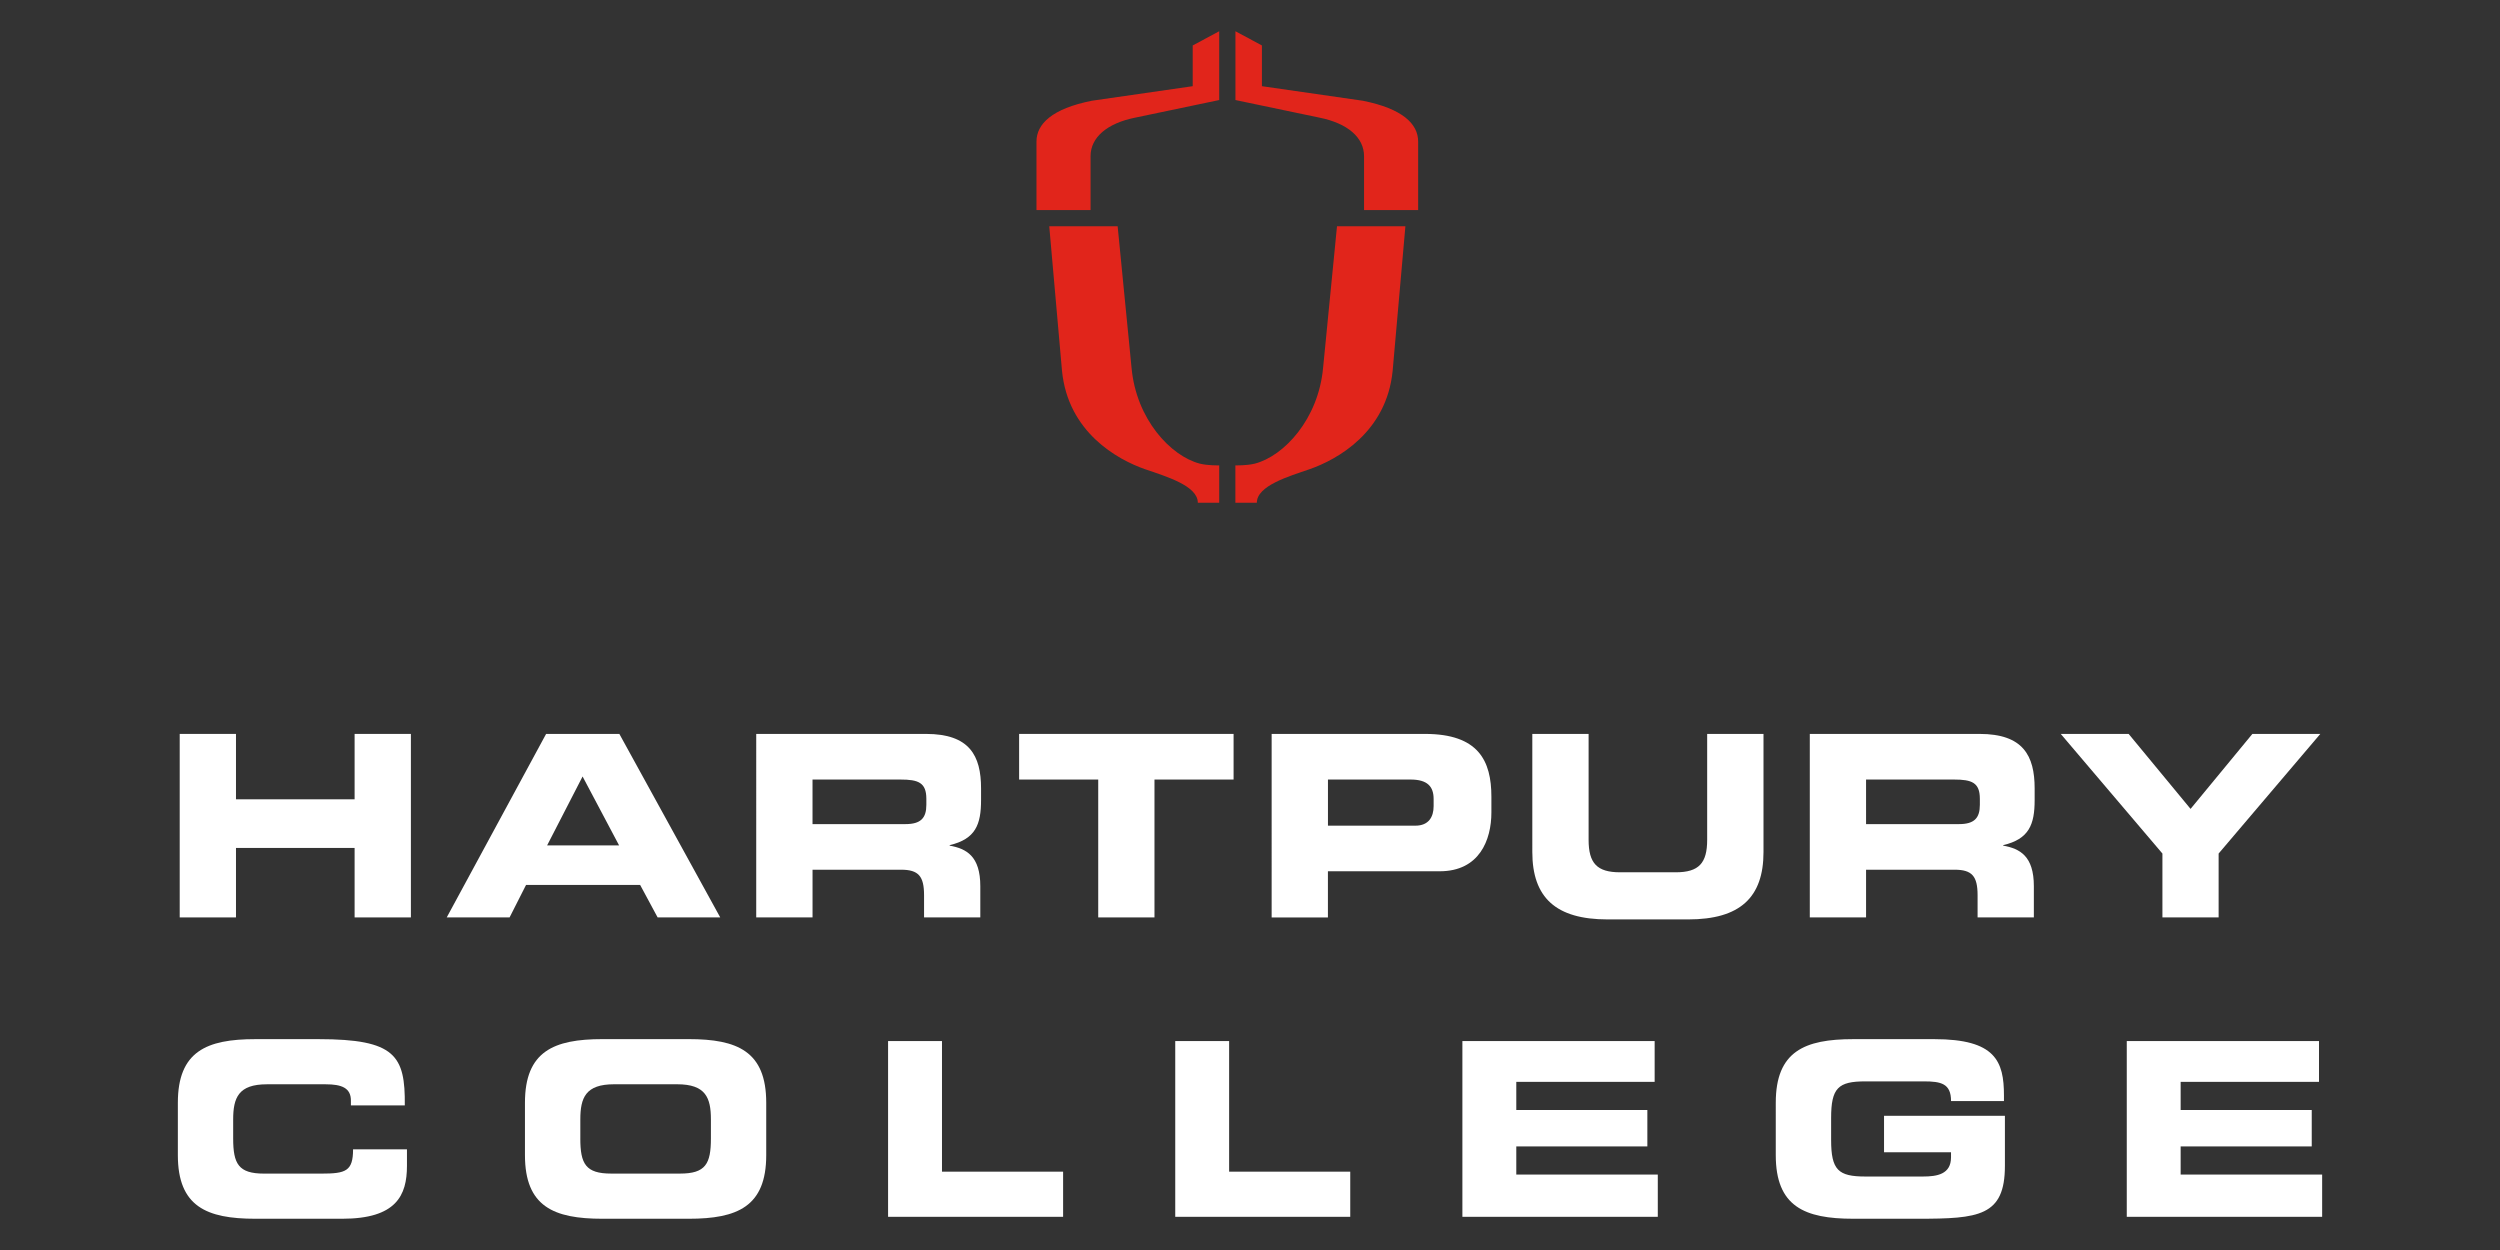 <?xml version="1.0" encoding="utf-8"?>
<!-- Generator: Adobe Illustrator 25.3.0, SVG Export Plug-In . SVG Version: 6.00 Build 0)  -->
<svg version="1.1" id="Layer_1" xmlns="http://www.w3.org/2000/svg" xmlns:xlink="http://www.w3.org/1999/xlink" x="0px" y="0px"
	 viewBox="0 0 120 60" style="enable-background:new 0 0 120 60;" xml:space="preserve">
<rect x="0" y="0" width="120" height="60" fill="#333333" stroke="none"/>
<style type="text/css">
	.st0{fill:#FFFFFF;}
	.st1{fill:#E1251B;}
</style>
<g>
	<polygon class="st0" points="8.626,35.228 11.327,35.228 11.327,38.367 17.021,38.367 17.021,35.228 
		19.723,35.228 19.723,44.036 17.021,44.036 17.021,40.701 11.327,40.701 11.327,44.036 8.626,44.036 	"/>
	<path class="st0" d="M26.213,35.228h3.516l4.842,8.808h-3.005l-0.839-1.559h-5.477l-0.79,1.559h-3.017
		L26.213,35.228z M26.261,40.58h3.456l-1.753-3.309L26.261,40.58z"/>
	<path class="st0" d="M36.298,35.228h8.152c2.082,0,2.641,1.035,2.641,2.616v0.559
		c0,1.178-0.266,1.871-1.508,2.164v0.023c0.803,0.146,1.472,0.499,1.472,1.948v1.497h-2.7v-1.061
		c0-0.922-0.267-1.228-1.108-1.228h-4.245v2.288h-2.703V35.228z M39.001,39.557h4.465
		c0.729,0,0.999-0.29,0.999-0.924v-0.291c0-0.781-0.391-0.924-1.242-0.924h-4.222V39.557z"/>
	<polygon class="st0" points="48.918,35.228 59.212,35.228 59.212,37.418 55.415,37.418 55.415,44.036 
		52.715,44.036 52.715,37.418 48.918,37.418 	"/>
	<path class="st0" d="M61.04,35.228h7.36c2.568,0,3.187,1.289,3.187,3.017v0.754
		c0,1.313-0.571,2.822-2.482,2.822h-5.365v2.216h-2.701V35.228z M63.741,39.632h4.198
		c0.633,0,0.875-0.414,0.875-0.938v-0.34c0-0.597-0.291-0.936-1.106-0.936h-3.966V39.632z"/>
	<path class="st0" d="M73.55,35.228h2.703v5.084c0,1.119,0.399,1.558,1.508,1.558h2.675
		c1.11,0,1.508-0.439,1.508-1.558v-5.084h2.704v5.669c0,2.188-1.133,3.235-3.615,3.235h-3.869
		c-2.482,0-3.613-1.047-3.613-3.235V35.228z"/>
	<path class="st0" d="M86.87,35.228h8.152c2.081,0,2.641,1.035,2.641,2.616v0.559
		c0,1.178-0.269,1.871-1.51,2.164v0.023c0.804,0.146,1.472,0.499,1.472,1.948v1.497h-2.701v-1.061
		c0-0.922-0.268-1.228-1.106-1.228h-4.247v2.288h-2.701V35.228z M89.571,39.557h4.465
		c0.729,0,0.997-0.29,0.997-0.924v-0.291c0-0.781-0.389-0.924-1.241-0.924h-4.221V39.557z"/>
	<polygon class="st0" points="103.796,40.97 98.916,35.228 102.175,35.228 105.147,38.827 108.114,35.228 
		111.375,35.228 106.494,40.97 106.494,44.036 103.796,44.036 	"/>
	<path class="st1" d="M53.647,10.862l0.666,6.776c0.219,2.492,1.892,4.257,3.274,4.615
		c0.389,0.1,0.935,0.085,0.935,0.085v1.793h-1.026c0-0.819-1.543-1.267-2.53-1.608
		c-1.339-0.465-3.702-1.781-3.99-4.725l-0.612-6.937H53.647z"/>
	<path class="st1" d="M49.751,10.082V6.794c0-0.842,0.745-1.578,2.66-1.959l4.839-0.698V2.182L58.522,1.5
		v3.302l-4.04,0.846c-1.348,0.273-2.135,0.952-2.135,1.848v2.586H49.751z"/>
	<path class="st1" d="M64.176,10.862l-0.666,6.776c-0.221,2.492-1.892,4.257-3.274,4.615
		c-0.39,0.1-0.938,0.085-0.938,0.085v1.793h1.03c0-0.819,1.54-1.267,2.528-1.608
		c1.339-0.465,3.704-1.781,3.991-4.725l0.612-6.937H64.176z"/>
	<path class="st1" d="M68.071,10.082V6.794c0-0.842-0.744-1.578-2.659-1.959l-4.84-0.698V2.182L59.301,1.5
		v3.302l4.04,0.846c1.347,0.273,2.133,0.952,2.133,1.848v2.586H68.071z"/>
	<path class="st0" d="M8.537,52.931c0-2.47,1.387-3.052,3.716-3.052h3.041
		c3.682,0,4.16,0.792,4.136,3.18h-2.587v-0.233c0-0.606-0.443-0.78-1.212-0.78h-2.82
		c-1.363,0-1.619,0.64-1.619,1.689v0.909c0,1.223,0.256,1.689,1.479,1.689h2.761
		c1.165,0,1.515-0.117,1.515-1.165h2.587v0.792c0,1.421-0.513,2.54-3.111,2.54H12.253
		c-2.33,0-3.716-0.583-3.716-3.053V52.931z"/>
	<path class="st0" d="M25.198,52.931c0-2.47,1.387-3.053,3.716-3.053h4.148
		c2.33,0,3.717,0.583,3.717,3.053v2.516c0,2.47-1.387,3.053-3.717,3.053h-4.148
		c-2.33,0-3.716-0.583-3.716-3.053V52.931z M27.855,54.643c0,1.223,0.256,1.689,1.48,1.689h3.309
		c1.223,0,1.48-0.466,1.48-1.689v-0.909c0-1.049-0.256-1.689-1.62-1.689h-3.029
		c-1.363,0-1.619,0.64-1.619,1.689V54.643z"/>
	<polygon class="st0" points="42.628,49.971 45.215,49.971 45.215,56.24 51.029,56.24 51.029,58.407 
		42.628,58.407 	"/>
	<polygon class="st0" points="56.412,49.971 58.998,49.971 58.998,56.24 64.812,56.24 64.812,58.407 
		56.412,58.407 	"/>
	<polygon class="st0" points="70.195,49.971 79.423,49.971 79.423,51.929 72.782,51.929 72.782,53.28 
		79.073,53.28 79.073,55.028 72.782,55.028 72.782,56.379 79.574,56.379 79.574,58.407 70.195,58.407 	
		"/>
	<path class="st0" d="M85.237,52.931c0-2.47,1.387-3.052,3.717-3.052h3.892
		c2.936,0,3.344,1.06,3.344,2.703v0.268h-2.54c0-0.839-0.477-0.944-1.305-0.944h-2.808
		c-1.305,0-1.643,0.315-1.643,1.759v1.049c0,1.445,0.338,1.759,1.643,1.759h2.761
		c0.676,0,1.351-0.105,1.351-0.92v-0.245h-3.215v-1.748h5.802v2.4c0,2.423-1.258,2.54-4.171,2.54
		h-3.111c-2.33,0-3.717-0.583-3.717-3.053V52.931z"/>
	<polygon class="st0" points="102.085,49.971 111.312,49.971 111.312,51.929 104.671,51.929 104.671,53.28 
		110.963,53.28 110.963,55.028 104.671,55.028 104.671,56.379 111.463,56.379 111.463,58.407 
		102.085,58.407 	"/>
</g>
</svg>
